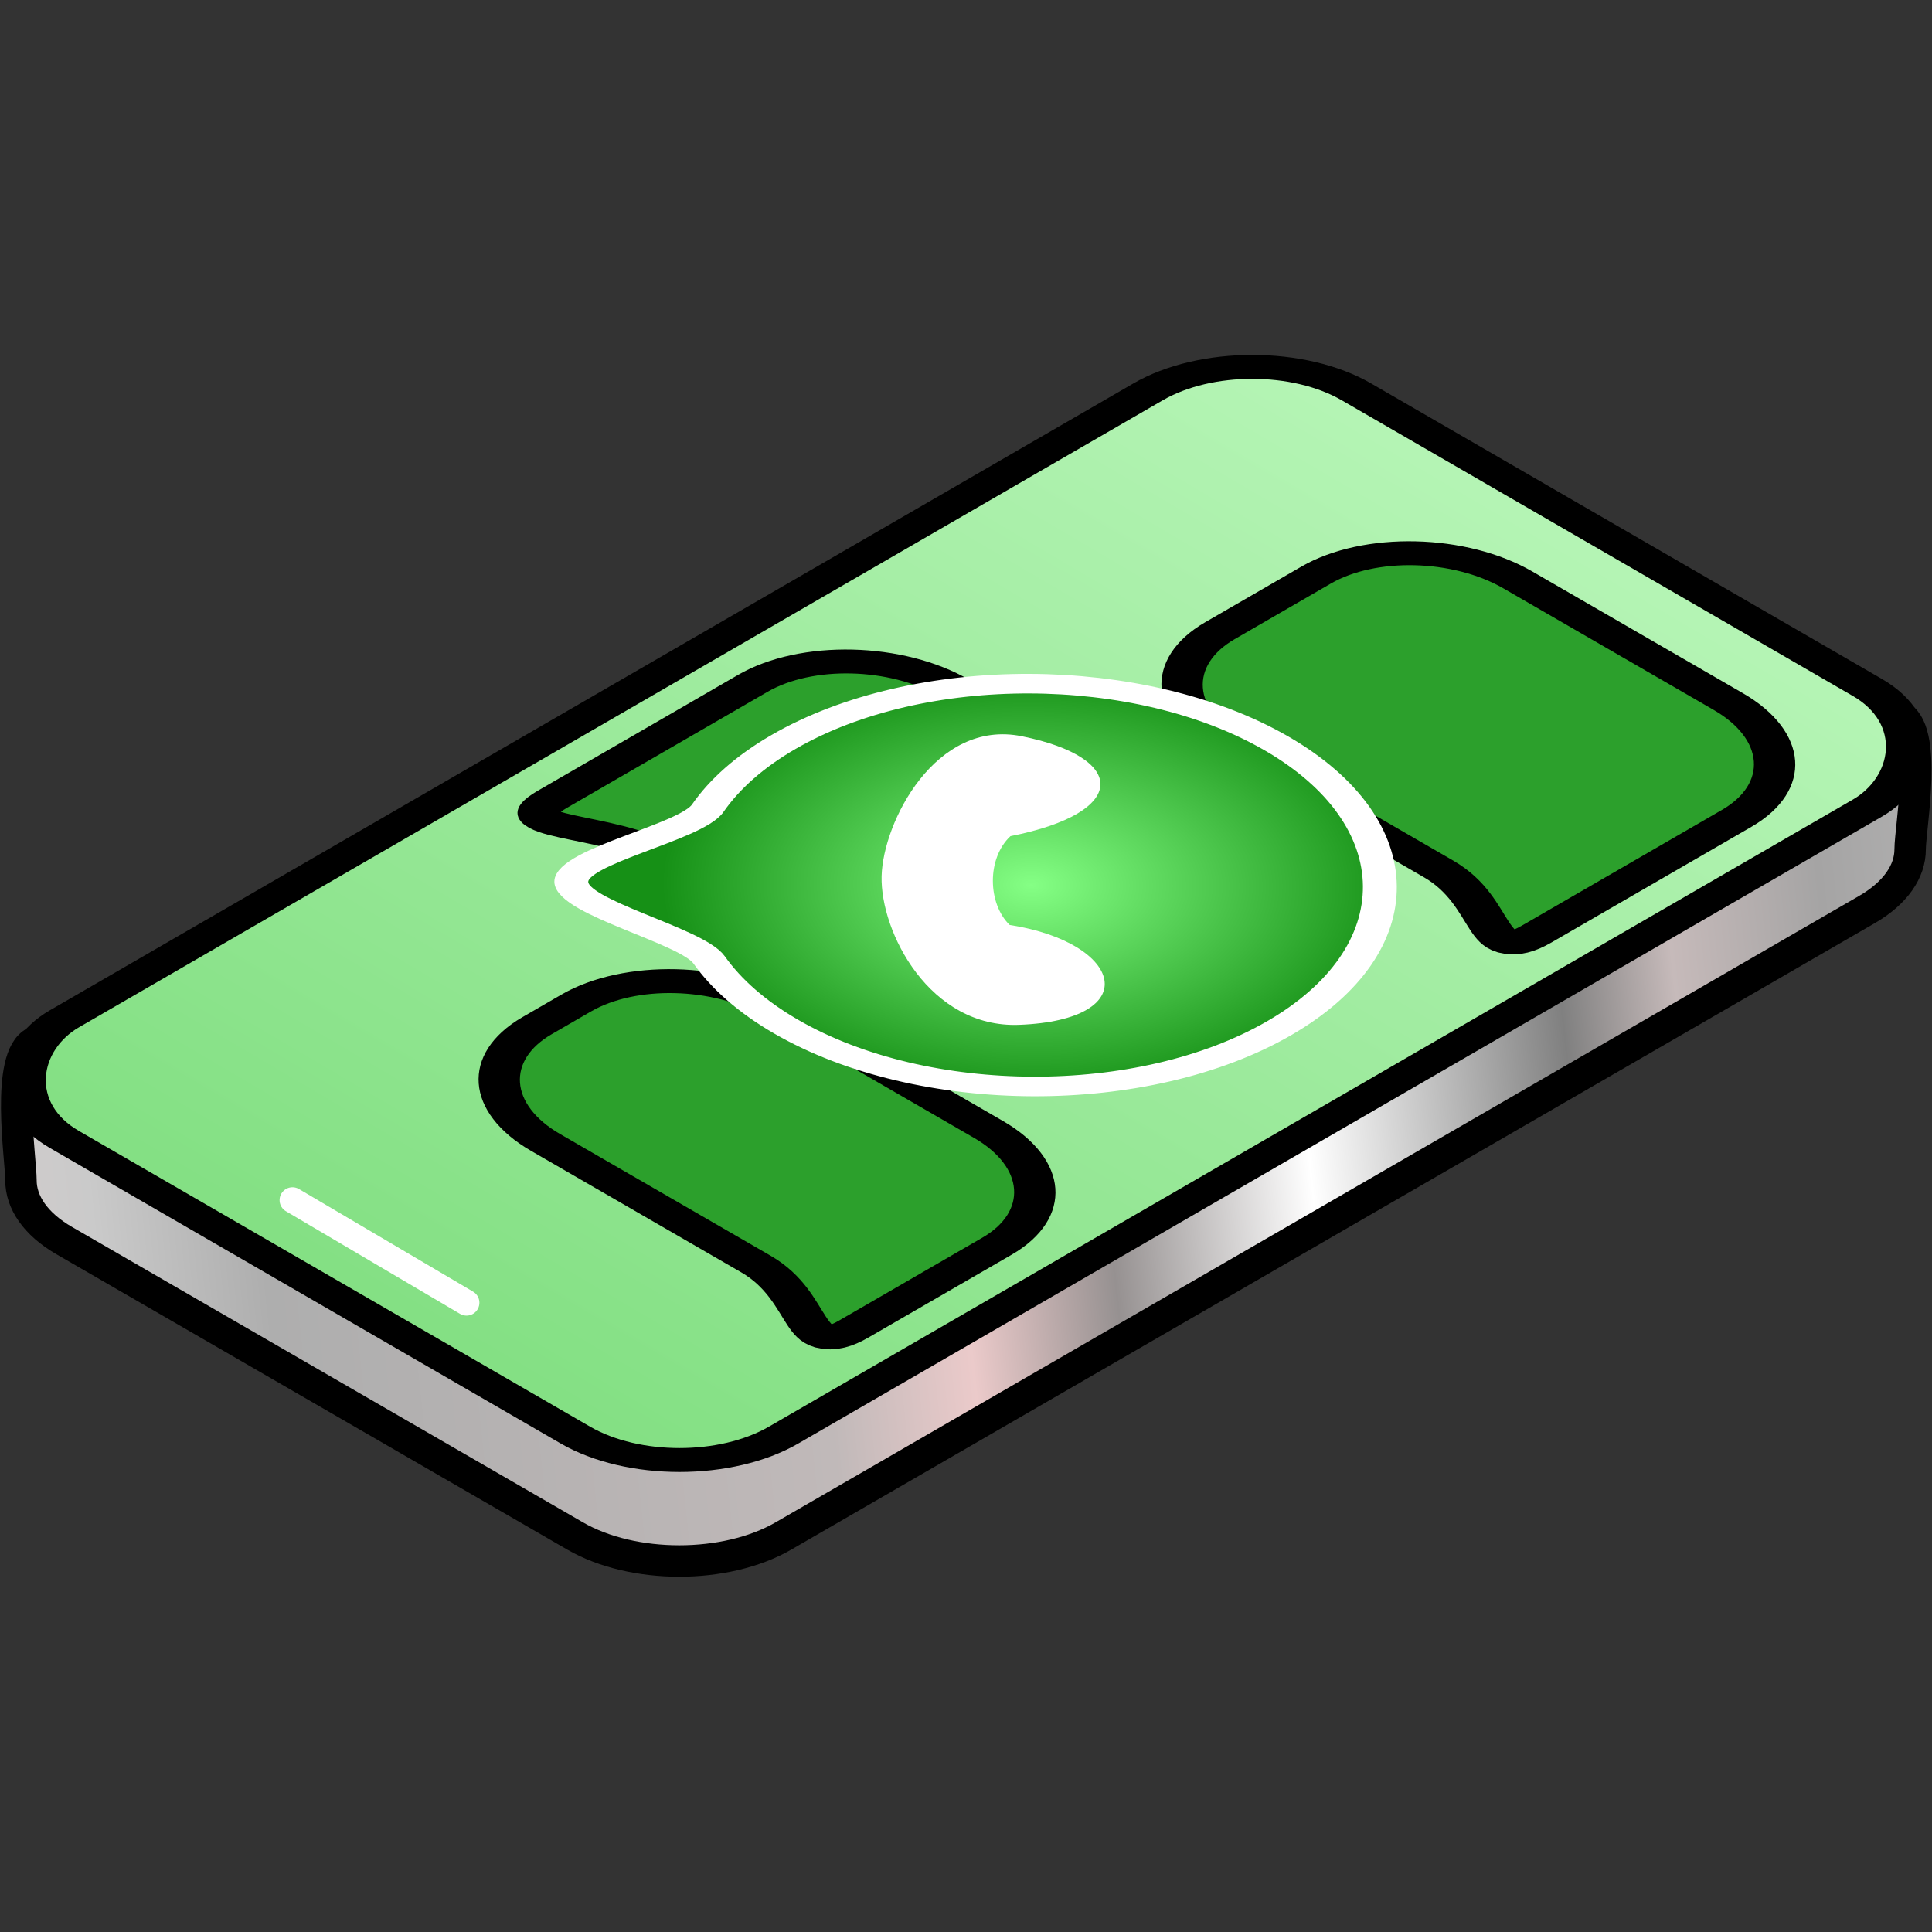 <?xml version="1.0" encoding="UTF-8" standalone="no"?>
<svg
   xmlns:dc="http://purl.org/dc/elements/1.1/"
   xmlns:cc="http://creativecommons.org/ns#"
   xmlns:rdf="http://www.w3.org/1999/02/22-rdf-syntax-ns#"
   xmlns:svg="http://www.w3.org/2000/svg"
   xmlns="http://www.w3.org/2000/svg"
   xmlns:xlink="http://www.w3.org/1999/xlink"
   xmlns:sodipodi="http://sodipodi.sourceforge.net/DTD/sodipodi-0.dtd"
   xmlns:inkscape="http://www.inkscape.org/namespaces/inkscape"
   sodipodi:docname="whatsapp2.svg"
   width="3000"
   height="3000"
   viewBox="0 0 793.75 793.75"
   version="1.1"
   id="svg1350"
   inkscape:version="1.0 (6e3e5246a0, 2020-05-07)">
  <rect x="0" y="0" width="793.75" height="793.75" fill="#333333" stroke="none"/>
  <defs
     id="defs1344">
    <linearGradient
       inkscape:collect="always"
       xlink:href="#linearGradient1644"
       id="linearGradient1637"
       gradientUnits="userSpaceOnUse"
       gradientTransform="matrix(1.057,0.611,-1.046,0.605,397.741,-72.772)"
       x1="212.511"
       y1="607.804"
       x2="604.362"
       y2="168.948" />
    <linearGradient
       id="linearGradient1644"
       inkscape:collect="always">
      <stop
         id="stop1640"
         offset="0"
         style="stop-color:#d7cece;stop-opacity:1" />
      <stop
         style="stop-color:#cacaca;stop-opacity:1"
         offset="0.082"
         id="stop1658" />
      <stop
         style="stop-color:#aeaeae;stop-opacity:1"
         offset="0.161"
         id="stop1652" />
      <stop
         id="stop1656"
         offset="0.294"
         style="stop-color:#b7b3b3;stop-opacity:1;" />
      <stop
         style="stop-color:#c0b9b9;stop-opacity:1"
         offset="0.419"
         id="stop1646" />
      <stop
         id="stop1662"
         offset="0.488"
         style="stop-color:#ebcaca;stop-opacity:1" />
      <stop
         id="stop1660"
         offset="0.559"
         style="stop-color:#969191;stop-opacity:1" />
      <stop
         id="stop1648"
         offset="0.656"
         style="stop-color:#ffffff;stop-opacity:1" />
      <stop
         style="stop-color:#808080;stop-opacity:1"
         offset="0.782"
         id="stop1664" />
      <stop
         style="stop-color:#c6baba;stop-opacity:1"
         offset="0.836"
         id="stop1650" />
      <stop
         id="stop1654"
         offset="0.909"
         style="stop-color:#a5a4a4;stop-opacity:1;" />
      <stop
         id="stop1642"
         offset="1"
         style="stop-color:#b7b7b7;stop-opacity:1" />
    </linearGradient>
    <linearGradient
       inkscape:collect="always"
       xlink:href="#linearGradient852"
       id="linearGradient1633"
       gradientUnits="userSpaceOnUse"
       x1="402.897"
       y1="620.979"
       x2="406.85"
       y2="131.947"
       gradientTransform="matrix(1.221,0,0,1.209,115.04,-344.389)" />
    <linearGradient
       inkscape:collect="always"
       id="linearGradient852">
      <stop
         style="stop-color:#84e084;stop-opacity:1"
         offset="0"
         id="stop848" />
      <stop
         style="stop-color:#b4f4b4;stop-opacity:1"
         offset="1"
         id="stop850" />
    </linearGradient>
    <radialGradient
       inkscape:collect="always"
       xlink:href="#linearGradient874"
       id="radialGradient1631"
       gradientUnits="userSpaceOnUse"
       cx="373.717"
       cy="347.867"
       fx="373.717"
       fy="347.867"
       r="94.41" />
    <linearGradient
       inkscape:collect="always"
       id="linearGradient874">
      <stop
         style="stop-color:#85ff85;stop-opacity:1"
         offset="0"
         id="stop870" />
      <stop
         style="stop-color:#169016;stop-opacity:1"
         offset="1"
         id="stop872" />
    </linearGradient>
  </defs>
  <sodipodi:namedview
     id="base"
     pagecolor="#ffffff"
     bordercolor="#666666"
     borderopacity="1.0"
     inkscape:pageopacity="0.0"
     inkscape:pageshadow="2"
     inkscape:zoom="0.175"
     inkscape:cx="1233.2536"
     inkscape:cy="730.97476"
     inkscape:document-units="px"
     inkscape:current-layer="layer1"
     inkscape:document-rotation="0"
     showgrid="false"
     units="px"
     inkscape:pagecheckerboard="true"
     borderlayer="true" />
  <g
     inkscape:label="Layer 1"
     inkscape:groupmode="layer"
     id="layer1">
    <g
       transform="translate(-26.794,19.37)"
       id="g2527">
      <path
         sodipodi:nodetypes="sssssssssss"
         d="m 583.88,183.503 222.735,91.016 c 12.668,5.177 4.948,46.132 4.948,55.072 -1.3e-4,8.94 -5.925,17.881 -17.774,24.731 l -445.146,257.357 c -23.699,13.701 -61.856,13.701 -85.555,0 L 53.18,490.322 c -11.849,-6.851 -17.774,-15.791 -17.774,-24.731 0,-8.94 -6.571,-50.752 5.706,-56.801 L 498.326,183.503 c 24.553,-12.098 60.218,-10.353 85.554,0 z"
         style="fill:url(#linearGradient1637);fill-opacity:1;stroke:#000000;stroke-width:12.913;stroke-linecap:round;stroke-linejoin:round;stroke-miterlimit:4;stroke-dasharray:none"
         id="rect1609" />
      <rect
         ry="49.412"
         y="-195.881"
         x="429.144"
         height="613.01"
         width="341.288"
         id="rect1635"
         style="fill:url(#linearGradient1633);fill-opacity:1;stroke:#000000;stroke-width:13.871;stroke-linecap:round;stroke-linejoin:round;stroke-miterlimit:4;stroke-dasharray:none"
         transform="matrix(0.866,0.501,-0.866,0.501,0,0)" />
      <g
         style="stroke-width:0.884"
         id="g1617"
         transform="matrix(1.057,0.611,-1.046,0.605,429.713,-96.308)">
        <path
           sodipodi:nodetypes="sssssssss"
           d="m 362.303,155.108 h 81.781 c 22.646,0 40.877,16.951 40.877,38.007 v 78.585 c 0,21.056 -18.231,-2.861 -40.877,-2.861 h -81.781 c -22.646,0 -40.877,-16.951 -40.877,-38.007 v -37.718 c 0,-21.056 18.231,-38.007 40.877,-38.007 z"
           style="fill:#2ca02c;stroke:#000000;stroke-width:11.416;stroke-linecap:round;stroke-linejoin:round;stroke-miterlimit:4;stroke-dasharray:none"
           id="path1611" />
        <path
           id="path1613"
           style="fill:#2ca02c;stroke:#000000;stroke-width:11.416;stroke-linecap:round;stroke-linejoin:round;stroke-miterlimit:4;stroke-dasharray:none"
           d="m 370.974,302.458 h -81.781 c -22.646,0 -40.877,16.951 -40.877,38.007 v 78.585 c 0,21.056 18.231,-2.861 40.877,-2.861 h 81.781 c 22.646,0 40.877,-16.951 40.877,-38.007 v -37.718 c 0,-21.056 -18.231,-38.007 -40.877,-38.007 z"
           sodipodi:nodetypes="sssssssss" />
        <path
           id="path1615"
           style="fill:#2ca02c;stroke:#000000;stroke-width:11.416;stroke-linecap:round;stroke-linejoin:round;stroke-miterlimit:4;stroke-dasharray:none"
           d="m 362.303,445.678 h 81.781 c 22.646,0 40.877,16.951 40.877,38.007 v 56.23 c 0,21.056 -18.231,-2.861 -40.877,-2.861 h -81.781 c -22.646,0 -40.877,-16.951 -40.877,-38.007 v -15.362 c 0,-21.056 18.231,-38.007 40.877,-38.007 z"
           sodipodi:nodetypes="sssssssss" />
      </g>
      <g
         id="g1627"
         transform="matrix(1.142,0.66,-1.13,0.653,416.831,-129.559)"
         style="stroke-width:0.819">
        <path
           sodipodi:nodetypes="ssssssss"
           d="m 462.836,347.867 c 0,49.219 -39.9,89.119 -89.119,89.119 -12.305,0 -24.027,-2.494 -34.689,-7.003 -10.662,-4.51 -41.004,8.573 -49.068,0.509 -8.064,-8.064 6.151,-37.273 1.641,-47.935 -4.51,-10.662 -7.003,-22.384 -7.003,-34.689 0,-49.219 39.9,-89.119 89.119,-89.119 49.219,0 89.119,39.9 89.119,89.119 z"
           style="fill:url(#radialGradient1631);fill-opacity:1;stroke:#ffffff;stroke-width:8.666;stroke-linecap:round;stroke-linejoin:round;stroke-miterlimit:4;stroke-dasharray:none;stroke-opacity:1"
           id="path1619" />
        <g
           transform="matrix(0.265,0,0,0.265,314.992,268.195)"
           id="g1625"
           style="stroke-width:0.819">
          <g
             id="g1623"
             style="stroke-width:0.819">
            <path
               style="fill:#ffffff;stroke-width:0.819"
               sodipodi:nodetypes="ccsasc"
               d="M 253.717,362.914 C 213.814,352.725 159.945,299.741 149.969,256.947 203.206,147.377 137.025,83.31 40.236,130.602 -38.638,169.141 46.898,327.74 109.599,392.925 174.327,460.218 320.799,540.349 377.417,474.994 457.242,382.85 352.077,305.813 253.717,362.914 Z"
               id="path1621" />
          </g>
        </g>
      </g>
      <path
         style="fill:none;stroke:#ffffff;stroke-width:10.583;stroke-linecap:round;stroke-linejoin:round;stroke-miterlimit:4;stroke-dasharray:none;stroke-opacity:1"
         d="m 146.95,473.698 71.51,42.153"
         id="path1629" />
    </g>
  </g>
</svg>
